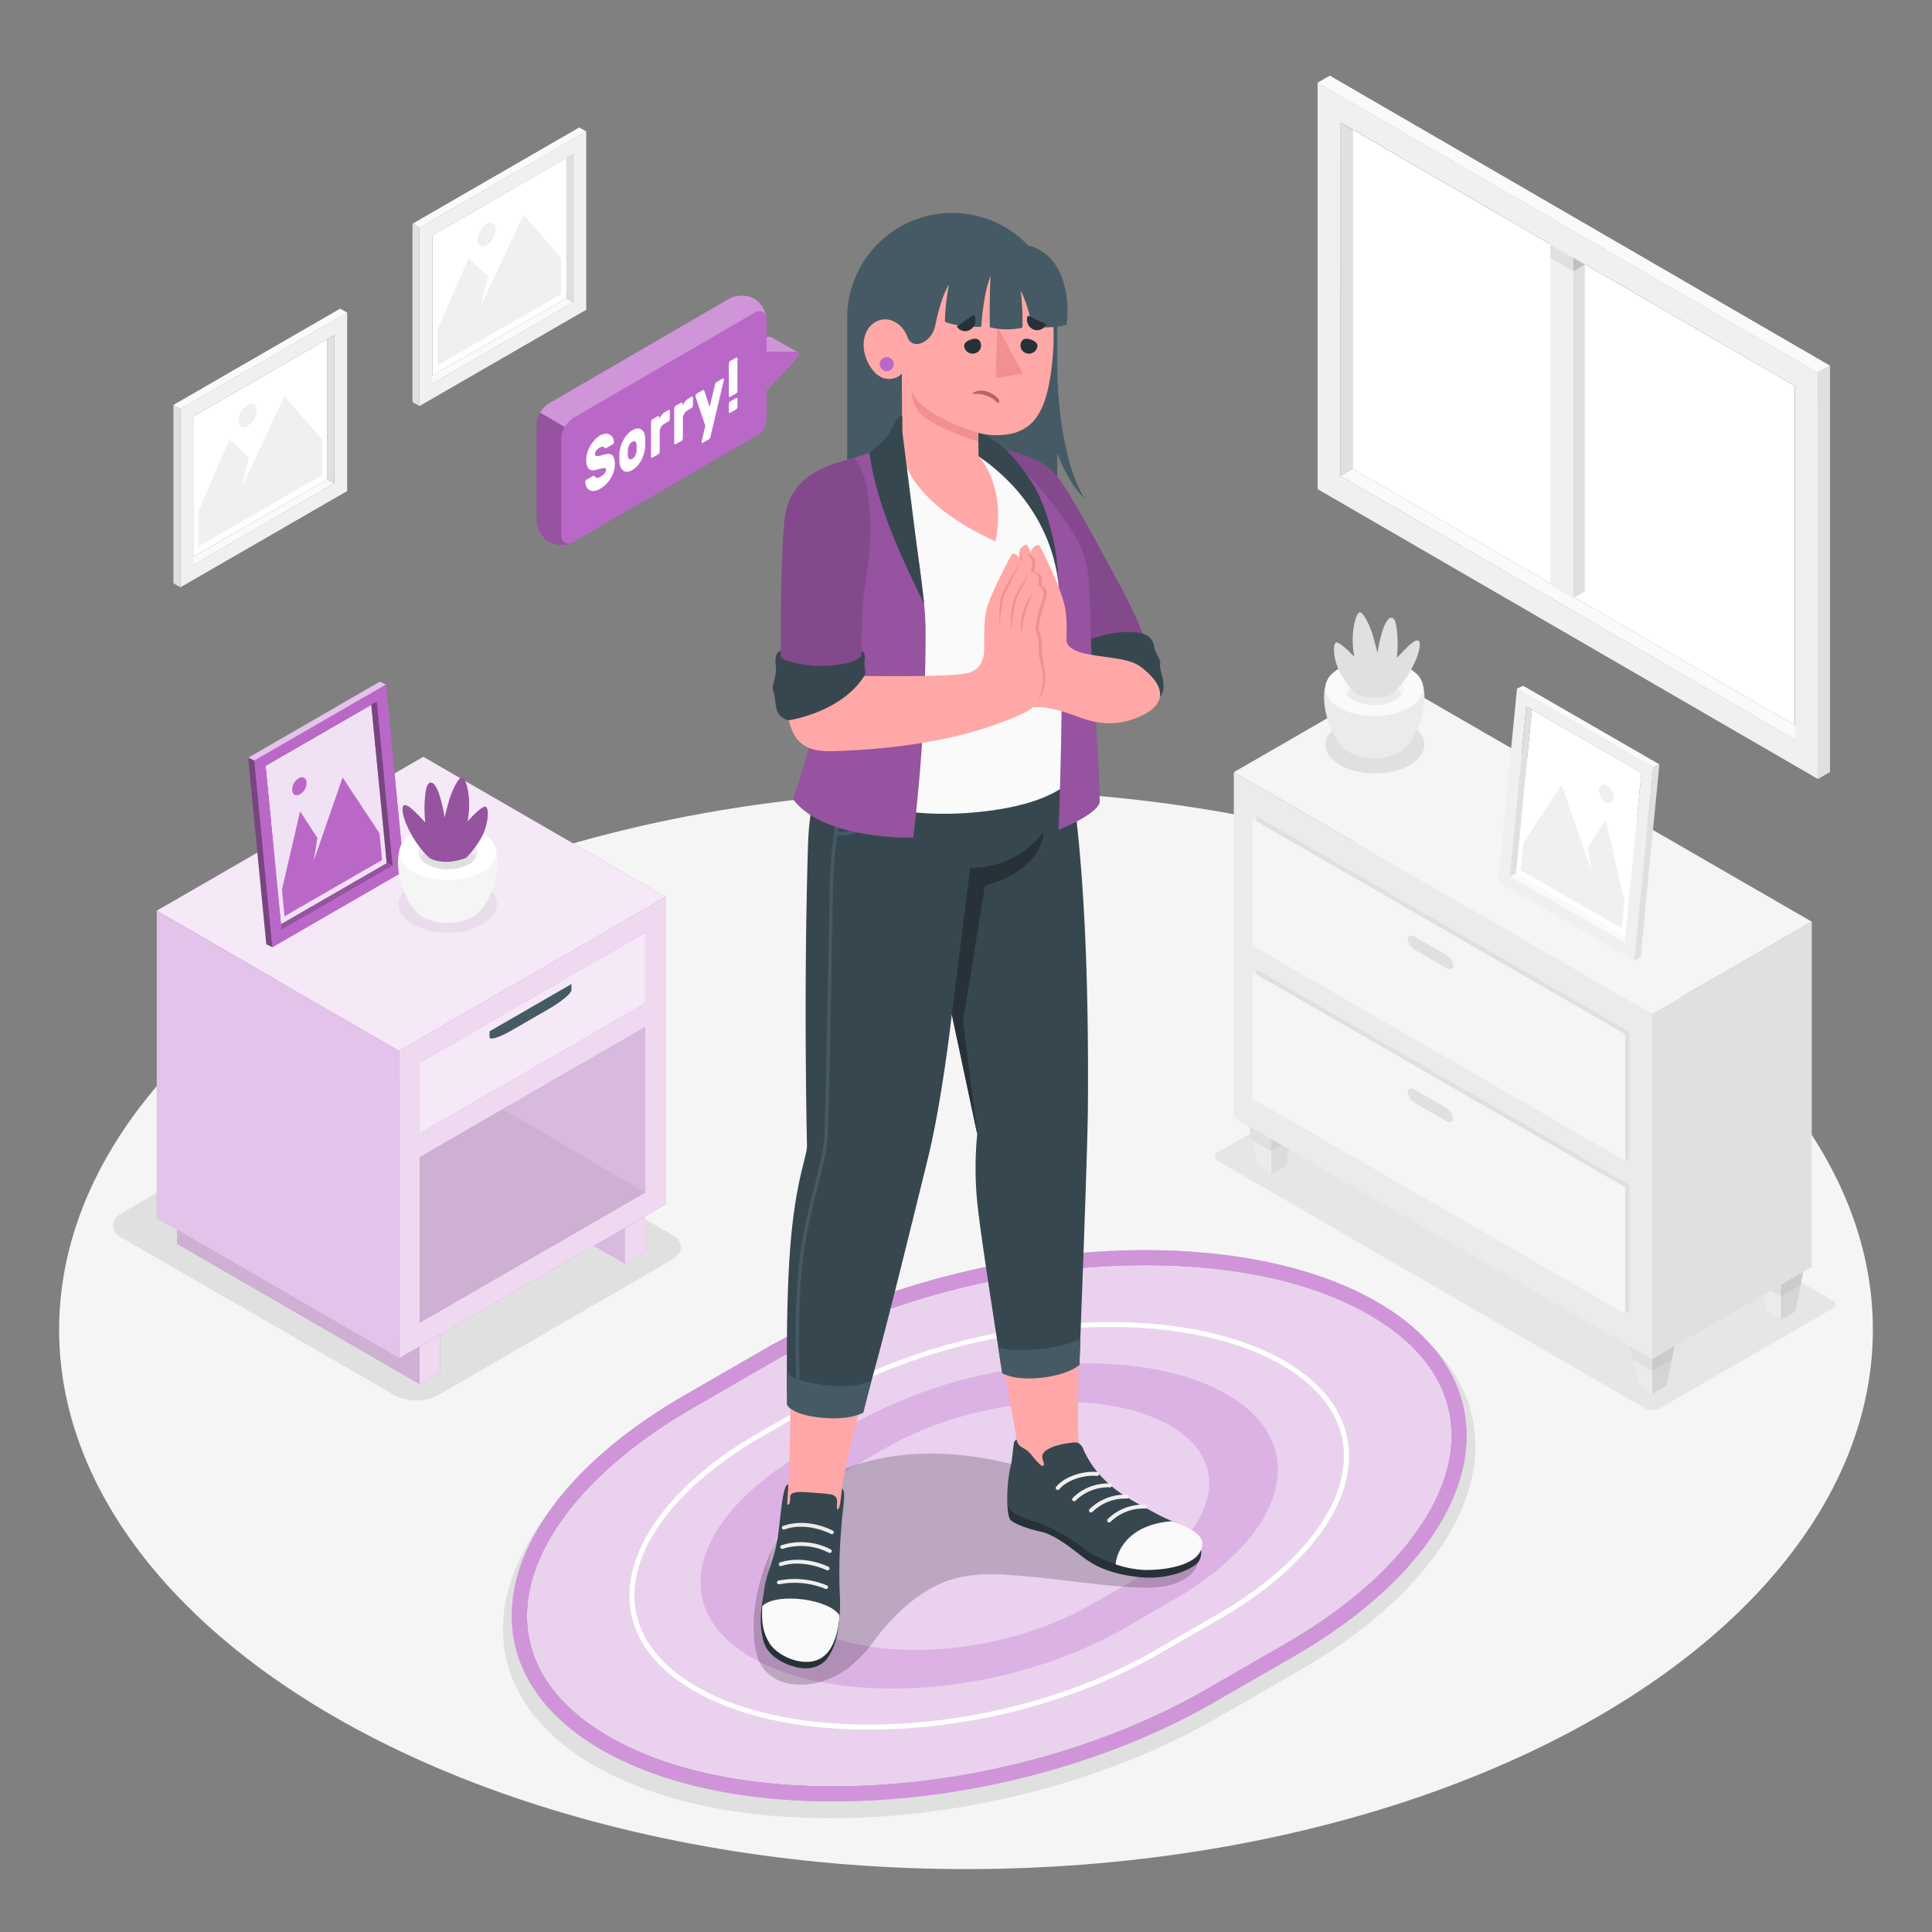 <svg xmlns="http://www.w3.org/2000/svg" viewBox="0 0 500 500"><rect x="0" y="0" width="500" height="500" fill="#808080" stroke="none"/><g id="freepik--Floor--inject-259"><ellipse id="freepik--floor--inject-259" cx="250" cy="344.11" rx="234.7" ry="139.61" style="fill:#f5f5f5"></ellipse></g><g id="freepik--Shadows--inject-259"><path id="freepik--Shadow--inject-259" d="M429.48,364.49l44.73-25.78a1.15,1.15,0,0,0,0-2.18L363.65,272.46a4.15,4.15,0,0,0-3.76,0l-44.74,25.78a1.15,1.15,0,0,0,0,2.18l110.56,64.07A4.17,4.17,0,0,0,429.48,364.49Z" style="fill:#e6e6e6"></path><path id="freepik--shadow--inject-259" d="M358.21,338.9c-38.62-22.3-111-16.66-161.68,12.6l-20.92,12.08c-50.67,29.25-60.45,71.05-21.82,93.35s111,16.66,161.69-12.6l20.91-12.07C387.06,403,396.84,361.21,358.21,338.9Z" style="fill:#e0e0e0"></path><path id="freepik--shadow--inject-259" d="M173.91,319.53l-70.63-40.74a12.25,12.25,0,0,0-11.12,0L31.57,313.93c-3.07,1.79-3.07,4.67,0,6.44l70.62,40.75a12.25,12.25,0,0,0,11.12,0L173.92,326C177,324.19,177,321.31,173.91,319.53Z" style="fill:#e0e0e0"></path></g><g id="freepik--Furniture--inject-259"><g id="freepik--Drawer--inject-259"><polygon points="420.01 339.55 423.85 358.61 427.59 360.77 431.29 358.63 435.17 339.55 427.59 335.18 420.01 339.55" style="fill:#e0e0e0"></polygon><polygon points="420.01 339.55 423.85 358.61 427.59 360.77 431.29 358.63 435.17 339.55 427.59 335.18 420.01 339.55" style="opacity:0.05"></polygon><polygon points="427.59 360.77 427.59 343.93 420.01 339.55 423.85 358.61 427.59 360.77" style="fill:#ebebeb"></polygon><polygon points="420.01 339.55 422.49 351.86 427.59 354.81 432.66 351.88 435.17 339.55 427.59 335.18 420.01 339.55" style="opacity:0.05"></polygon><polygon points="453.33 320.32 457.17 339.38 460.91 341.54 464.61 339.4 468.48 320.32 460.91 315.94 453.33 320.32" style="fill:#e0e0e0"></polygon><polygon points="453.33 320.32 457.17 339.38 460.91 341.54 464.61 339.4 468.48 320.32 460.91 315.94 453.33 320.32" style="opacity:0.05"></polygon><polygon points="460.91 341.54 460.91 324.69 453.33 320.32 457.17 339.38 460.91 341.54" style="fill:#ebebeb"></polygon><polygon points="453.33 320.32 455.81 332.63 460.91 335.57 465.98 332.64 468.48 320.32 460.91 315.94 453.33 320.32" style="opacity:0.05"></polygon><polygon points="321.46 282.65 325.3 301.71 329.03 303.87 332.74 301.73 336.61 282.65 329.03 278.28 321.46 282.65" style="opacity:0.05"></polygon><polygon points="329.03 303.87 329.03 287.02 321.46 282.65 325.3 301.71 329.03 303.87" style="fill:#ebebeb"></polygon><polygon points="321.46 282.65 323.94 294.96 329.03 297.9 334.11 294.97 336.61 282.65 329.03 278.28 321.46 282.65" style="opacity:0.05"></polygon><g id="freepik--Cabinet--inject-259"><g id="freepik--cabinet--inject-259"><polygon points="427.59 351.73 468.88 327.89 468.88 238.53 427.59 262.36 427.59 351.73" style="fill:#e0e0e0"></polygon><polygon points="427.59 262.36 319.31 199.85 319.31 289.21 427.59 351.73 427.59 262.36" style="fill:#ebebeb"></polygon><polygon points="319.31 199.85 427.59 262.36 468.88 238.53 360.6 176.01 319.31 199.85" style="fill:#f5f5f5"></polygon><polygon points="421.69 306.63 325.21 250.93 325.21 283.73 324.12 284.35 420.61 340.06 421.69 339.43 421.69 306.63" style="fill:#e0e0e0"></polygon><polygon points="420.61 307.26 324.12 251.56 324.12 284.35 420.61 340.06 420.61 307.26" style="fill:#f5f5f5"></polygon><path d="M374.22,286.68l-8-4.64c-1.05-.6-1.89-.32-1.89.62a3.75,3.75,0,0,0,1.89,2.79l8,4.63c1,.6,1.89.33,1.89-.61A3.78,3.78,0,0,0,374.22,286.68Z" style="fill:#e0e0e0"></path><polygon points="421.69 267.03 325.21 211.33 325.21 244.12 324.13 244.75 420.61 300.46 421.69 299.83 421.69 267.03" style="fill:#e0e0e0"></polygon><polygon points="420.61 267.66 324.12 211.95 324.13 244.75 420.61 300.46 420.61 267.66" style="fill:#f5f5f5"></polygon><path d="M374.22,247.08l-8-4.64c-1-.6-1.89-.32-1.89.62a3.78,3.78,0,0,0,1.89,2.79l8,4.63c1,.6,1.89.33,1.89-.61A3.78,3.78,0,0,0,374.22,247.08Z" style="fill:#e0e0e0"></path></g></g><g id="freepik--Pot--inject-259"><path d="M346.77,187.52c-5,2.89-5,7.57,0,10.46s13.12,2.89,18.13,0,5-7.57,0-10.46S351.78,184.63,346.77,187.52Z" style="fill:#e0e0e0"></path><path d="M363.81,193.4c4.36-4.45,6.92-15.56,2.66-19.08H344.84c-4.25,3.52-1.69,14.62,2.67,19.07l.11.13.15.14c.13.12.26.24.4.35l.1.08.33.25a4.48,4.48,0,0,0,.57.36,14.34,14.34,0,0,0,13,0h0a6,6,0,0,0,.57-.36,3.4,3.4,0,0,0,.3-.23l.13-.1c.14-.11.26-.23.38-.34l.18-.17Z" style="fill:#ebebeb"></path><path d="M346.72,172.9c-4.94,2.84-4.94,7.47,0,10.32s12.94,2.85,17.87,0,4.94-7.48,0-10.32S351.66,170.05,346.72,172.9Z" style="fill:#fafafa"></path><path d="M350.22,174.92c-3,1.73-3,4.54,0,6.27a12,12,0,0,0,10.88,0c3-1.73,3-4.54,0-6.27A12,12,0,0,0,350.22,174.92Z" style="fill:#f5f5f5"></path><path d="M361.09,177.9a12,12,0,0,0-10.87,0,4.94,4.94,0,0,0-1.8,1.65,5,5,0,0,0,1.8,1.64,12,12,0,0,0,10.87,0,4.92,4.92,0,0,0,1.8-1.64A4.86,4.86,0,0,0,361.09,177.9Z" style="fill:#ebebeb"></path><path d="M350.88,179.55a25,25,0,0,1-3.93-5.23c-1.82-3.22-2.15-7.52-1.21-8S350.5,170,350.5,170a23.34,23.34,0,0,1-.4-5.48c.16-2.86.85-5.46,1.67-6s2.65,3.09,3.44,5.7,1.26,4.77,1.26,4.77a39.42,39.42,0,0,1,1.41-6c.95-2.71,1.81-3.33,2.48-3.06s1.12,1.53,1.31,5.15a35.63,35.63,0,0,1-.16,5.18s1.35-1.48,2.85-2.92,2.34-1.8,2.81-1.5.6,2.76-1.94,7.36a25.92,25.92,0,0,1-4.81,6.33S356.9,181.82,350.88,179.55Z" style="fill:#e0e0e0"></path></g><g id="freepik--Picture--inject-259"><g id="freepik--Frame--inject-259"><polygon points="422.12 243.2 420.51 243.98 390.73 226.79 392.34 226.01 422.12 243.2" style="fill:#fafafa"></polygon><polygon points="392.34 226.01 420.67 242.36 424.79 199.99 396.46 183.65 392.34 226.01" style="fill:#fff"></polygon><path d="M387.7,228.2,423,248.55l4.86-50-35.26-20.36ZM395,182.8,424.79,200l-4.28,44-29.78-17.19Z" style="fill:#f0f0f0"></path><polygon points="390.73 226.79 392.34 226.01 396.46 183.65 395.01 182.8 390.73 226.79" style="fill:#e0e0e0"></polygon><polygon points="392.56 178.22 394.19 177.47 429.45 197.82 427.82 198.58 392.56 178.22" style="fill:#fafafa"></polygon><polygon points="429.45 197.82 427.82 198.58 422.96 248.55 424.59 247.8 429.45 197.82" style="fill:#e0e0e0"></polygon></g><g id="freepik--Land--inject-259"><polygon points="393.59 225.21 419.7 240.28 420.4 233.15 415.54 212.18 410.91 219.33 411.87 225.36 404.15 203.11 394.28 218.07 393.59 225.21" style="fill:#f0f0f0"></polygon><path d="M415.94,203.35a3.67,3.67,0,0,1,1.73,3.22c-.12,1.17-1.07,1.62-2.14,1a3.69,3.69,0,0,1-1.73-3.23C413.92,203.18,414.87,202.73,415.94,203.35Z" style="fill:#f0f0f0"></path></g></g></g></g><g id="freepik--Carpet--inject-259"><g id="freepik--carpet--inject-259"><path d="M375.67,371.55c0,18.18-16,38.23-42.67,53.66l-20.54,11.86c-27.79,16-63.07,25.24-96.83,25.24-23.4,0-43.47-4.46-58-12.87-13.9-8-21.25-18.84-21.25-31.26,0-18.18,16-38.23,42.67-53.65l20.55-11.87c27.78-16,63.08-25.24,96.84-25.24,23.38,0,43.45,4.46,58,12.88C368.32,348.32,375.67,359.13,375.67,371.55Z" style="fill:#BA68C8"></path><path d="M215.62,462.31c-23.39,0-43.46-4.46-58-12.87-13.9-8-21.24-18.84-21.24-31.26,0-18.17,15.95-38.23,42.67-53.66l20.54-11.85c27.78-16,63.07-25.24,96.83-25.24,23.39,0,43.46,4.45,58,12.86,13.9,8,21.25,18.84,21.25,31.26,0,18.17-16,38.23-42.67,53.66l-20.54,11.86c-27.78,16-63.08,25.24-96.83,25.24Z" style="fill:#BA68C8"></path><path d="M375.67,371.55c0,18.18-16,38.23-42.67,53.66l-20.54,11.86c-27.79,16-63.07,25.24-96.83,25.24-23.4,0-43.47-4.46-58-12.87-13.9-8-21.25-18.84-21.25-31.26,0-18.18,16-38.23,42.67-53.65l20.55-11.87c27.78-16,63.08-25.24,96.84-25.24,23.38,0,43.45,4.46,58,12.88C368.32,348.32,375.67,359.13,375.67,371.55Z" style="fill:#fff;opacity:0.7"></path><path d="M224.81,447.62h0c-18.19,0-33.81-3.47-45.17-10-10.95-6.32-16.74-14.87-16.74-24.71,0-14.28,12.45-30,33.3-42l15.87-9.16c21.56-12.45,48.95-19.59,75.14-19.59,18.19,0,33.81,3.47,45.17,10,10.95,6.32,16.74,14.87,16.74,24.71,0,14.28-12.44,30-33.29,42L300,428C278.39,440.48,251,447.62,224.81,447.62Zm0-1.3h0c26,0,53.12-7.07,74.49-19.41l15.87-9.16c20.44-11.8,32.64-27.09,32.64-40.9,0-9.35-5.56-17.51-16.09-23.59-11.17-6.44-26.56-9.85-44.52-9.85-26,0-53.12,7.08-74.49,19.41L196.84,372c-20.45,11.81-32.65,27.09-32.65,40.9,0,9.35,5.56,17.51,16.09,23.59C191.45,442.91,206.84,446.32,224.8,446.32Z" style="fill:#fff"></path><path d="M230.79,437c-14.6,0-27.14-2.78-36.24-8-8.68-5-13.26-11.76-13.26-19.52,0-11.34,10-23.87,26.64-33.5l12.82-7.4c17.35-10,39.39-15.76,60.46-15.76,14.61,0,27.14,2.78,36.24,8,8.68,5,13.27,11.76,13.27,19.52,0,11.35-10,23.87-26.65,33.5l-12.82,7.4c-17.35,10-39.38,15.76-60.46,15.76Z" style="fill:#BA68C8;opacity:0.3"></path><path d="M236.78,427c-11.14,0-20.69-2.12-27.63-6.12C202.53,417,199,411.88,199,406c0-8.65,7.6-18.19,20.32-25.54l9.77-5.64c13.23-7.64,30-12,46.11-12,11.13,0,20.68,2.12,27.63,6.13,6.61,3.82,10.11,9,10.11,14.88,0,8.65-7.59,18.2-20.31,25.54L282.88,415c-13.23,7.63-30,12-46.1,12Z" style="fill:#fff;opacity:0.4"></path><path d="M356.37,336.92c-37.93-21.9-109-16.36-158.77,12.36l-20.55,11.86c-49.75,28.73-59.35,69.78-21.42,91.68s109,16.36,158.78-12.37L335,428.59C384.7,399.86,394.3,358.82,356.37,336.92ZM333,425.21l-20.54,11.86c-27.79,16-63.07,25.24-96.83,25.24-23.4,0-43.47-4.46-58-12.87-13.9-8-21.25-18.84-21.25-31.26,0-18.18,16-38.23,42.67-53.65l20.55-11.87c27.78-16,63.08-25.24,96.84-25.24,23.38,0,43.45,4.46,58,12.88,13.9,8,21.25,18.83,21.25,31.25C375.67,389.73,359.71,409.78,333,425.21Z" style="fill:#BA68C8"></path><path d="M356.37,336.92c-37.93-21.9-109-16.36-158.77,12.36l-20.55,11.86c-49.75,28.73-59.35,69.78-21.42,91.68s109,16.36,158.78-12.37L335,428.59C384.7,399.86,394.3,358.82,356.37,336.92ZM333,425.21l-20.54,11.86c-27.79,16-63.07,25.24-96.83,25.24-23.4,0-43.47-4.46-58-12.87-13.9-8-21.25-18.84-21.25-31.26,0-18.18,16-38.23,42.67-53.65l20.55-11.87c27.78-16,63.08-25.24,96.84-25.24,23.38,0,43.45,4.46,58,12.88,13.9,8,21.25,18.83,21.25,31.25C375.67,389.73,359.71,409.78,333,425.21Z" style="fill:#fff;opacity:0.3"></path></g></g><g id="freepik--side-table--inject-259"><g id="freepik--side-table--inject-259"><g id="freepik--side-table--inject-259"><polygon points="161.68 326.97 151.09 320.85 161.68 317.79 161.68 326.97" style="fill:#BA68C8"></polygon><polygon points="161.68 326.97 151.09 320.85 161.68 317.79 161.68 326.97" style="fill:#fff;opacity:0.6"></polygon><polygon points="161.68 326.97 151.09 320.85 161.68 317.79 161.68 326.97" style="opacity:0.05"></polygon><polygon points="161.68 326.97 166.98 323.91 166.98 314.73 161.68 317.79 161.68 326.97" style="fill:#BA68C8"></polygon><polygon points="161.68 326.97 166.98 323.91 166.98 314.73 161.68 317.79 161.68 326.97" style="fill:#fff;opacity:0.75"></polygon><polygon points="108.6 348.44 108.6 358.2 45.87 321.92 45.87 312.17 108.6 348.44" style="fill:#BA68C8"></polygon><polygon points="108.6 348.44 108.6 358.2 45.87 321.92 45.87 312.17 108.6 348.44" style="fill:#fff;opacity:0.6"></polygon><polygon points="108.6 348.44 108.6 358.2 45.87 321.92 45.87 312.17 108.6 348.44" style="opacity:0.1"></polygon><polygon points="108.6 358.2 113.9 355.14 113.9 345.38 108.6 348.44 108.6 358.2" style="fill:#BA68C8"></polygon><polygon points="108.6 358.2 113.9 355.14 113.9 345.38 108.6 348.44 108.6 358.2" style="fill:#fff;opacity:0.75"></polygon><polygon points="40.57 235.69 103.3 271.96 103.3 351.5 40.57 315.23 40.57 235.69" style="fill:#BA68C8"></polygon><polygon points="40.57 235.69 103.3 271.96 103.3 351.5 40.57 315.23 40.57 235.69" style="fill:#fff;opacity:0.6"></polygon><polygon points="103.3 271.96 172.28 232.13 172.28 311.68 103.3 351.5 103.3 271.96" style="fill:#BA68C8"></polygon><polygon points="103.3 271.96 172.28 232.13 172.28 311.68 103.3 351.5 103.3 271.96" style="fill:#fff;opacity:0.75"></polygon><polygon points="172.28 232.13 109.55 195.86 40.57 235.69 103.3 271.96 172.28 232.13" style="fill:#BA68C8"></polygon><polygon points="172.28 232.13 109.55 195.86 40.57 235.69 103.3 271.96 172.28 232.13" style="fill:#fff;opacity:0.85"></polygon><polygon points="108.6 299.49 166.98 265.79 166.98 308.62 108.6 342.32 108.6 299.49" style="fill:#BA68C8"></polygon><polygon points="108.6 299.49 166.98 265.79 166.98 308.62 108.6 342.32 108.6 299.49" style="fill:#fff;opacity:0.6"></polygon><polygon points="166.98 308.62 130.14 287.06 108.6 299.49 108.6 342.32 166.98 308.62" style="opacity:0.1"></polygon><polygon points="166.98 308.62 130.14 287.06 166.98 265.79 166.98 308.62" style="opacity:0.05"></polygon><polygon points="108.6 275.02 166.98 241.31 166.98 259.67 108.6 293.38 108.6 275.02" style="fill:#BA68C8"></polygon><polygon points="108.6 275.02 166.98 241.31 166.98 259.67 108.6 293.38 108.6 275.02" style="fill:#fff;opacity:0.85"></polygon><path d="M126.69,268.44c0,.84,2.53.07,5.65-1.73l9.9-5.72c3.12-1.8,5.65-3.94,5.65-4.79v-1.53l-21.2,12.24Z" style="fill:#455a64"></path></g><g id="freepik--picture--inject-259"><g id="freepik--frame--inject-259"><polygon points="71.31 239.95 72.86 240.7 101.64 224.08 100.08 223.34 71.31 239.95" style="fill:#BA68C8"></polygon><polygon points="71.31 239.95 72.86 240.7 101.64 224.08 100.08 223.34 71.31 239.95" style="opacity:0.2"></polygon><polygon points="100.08 223.34 72.71 239.14 68.73 198.19 96.1 182.4 100.08 223.34" style="fill:#BA68C8"></polygon><g style="opacity:0.8"><polygon points="100.08 223.34 72.71 239.14 68.73 198.19 96.1 182.4 100.08 223.34" style="fill:#fff"></polygon></g><path d="M99.87,177.16,65.8,196.83l4.7,48.29,34.06-19.67Zm1.77,46.92L72.86,240.7l-4.13-42.51L97.5,181.58Z" style="fill:#BA68C8"></path><path d="M99.87,177.16,65.8,196.83l4.7,48.29,34.06-19.67Zm1.77,46.92L72.86,240.7l-4.13-42.51L97.5,181.58Z" style="fill:#BA68C8"></path><polygon points="101.64 224.08 100.08 223.34 96.1 182.4 97.5 181.58 101.64 224.08" style="fill:#BA68C8"></polygon><polygon points="101.64 224.08 100.08 223.34 96.1 182.4 97.5 181.58 101.64 224.08" style="opacity:0.35"></polygon><polygon points="99.87 177.16 98.29 176.43 64.22 196.1 65.8 196.83 99.87 177.16" style="fill:#BA68C8"></polygon><polygon points="99.87 177.16 98.29 176.43 64.22 196.1 65.8 196.83 99.87 177.16" style="fill:#fff;opacity:0.6"></polygon><polygon points="64.22 196.1 65.8 196.83 70.5 245.12 68.92 244.39 64.22 196.1" style="fill:#BA68C8"></polygon><polygon points="64.22 196.1 65.8 196.83 70.5 245.12 68.92 244.39 64.22 196.1" style="opacity:0.35"></polygon></g><g id="freepik--land--inject-259"><polygon points="98.88 222.56 73.64 237.13 72.97 230.23 77.67 209.97 82.14 216.88 81.21 222.71 88.67 201.21 98.21 215.66 98.88 222.56" style="fill:#BA68C8"></polygon><path d="M77.28,201.43a3.56,3.56,0,0,0-1.67,3.12c.11,1.13,1,1.56,2.06,1a3.52,3.52,0,0,0,1.67-3.11C79.23,201.27,78.31,200.84,77.28,201.43Z" style="fill:#BA68C8"></path></g></g><g id="freepik--pot--inject-259"><path id="freepik--shadow--inject-259" d="M124.89,228.82c5,2.87,5,7.52,0,10.39s-13,2.87-18,0-5-7.52,0-10.39S119.92,226,124.89,228.82Z" style="opacity:0.05"></path><path d="M107.81,236.06c-4.33-4.42-6.87-15.44-2.65-18.94h21.47c4.22,3.5,1.68,14.52-2.64,18.93l-.12.13-.15.14a4.4,4.4,0,0,1-.39.35l-.11.08-.32.25a5.72,5.72,0,0,1-.56.35,14.22,14.22,0,0,1-12.89,0h0a3.79,3.79,0,0,1-.56-.36l-.31-.22-.12-.11c-.14-.11-.26-.22-.38-.33l-.17-.17Z" style="fill:#f5f5f5"></path><path d="M124.76,215.44c4.9,2.83,4.9,7.42,0,10.24s-12.84,2.83-17.74,0-4.89-7.41,0-10.24S119.87,212.61,124.76,215.44Z" style="fill:#fff"></path><path d="M121.29,217.45c3,1.72,3,4.51,0,6.23a11.93,11.93,0,0,1-10.79,0c-3-1.72-3-4.51,0-6.23A11.93,11.93,0,0,1,121.29,217.45Z" style="fill:#ebebeb"></path><path d="M110.5,220.4a11.93,11.93,0,0,1,10.79,0,5,5,0,0,1,1.79,1.64,5,5,0,0,1-1.79,1.64,11.93,11.93,0,0,1-10.79,0,5,5,0,0,1-1.79-1.64A5,5,0,0,1,110.5,220.4Z" style="fill:#e0e0e0"></path><path d="M120.63,222a24.6,24.6,0,0,0,3.91-5.19c1.8-3.19,2.13-7.46,1.2-8S121,212.6,121,212.6a23.32,23.32,0,0,0,.39-5.44c-.15-2.84-.85-5.42-1.66-5.94s-2.63,3.06-3.41,5.65-1.25,4.73-1.25,4.73a39.85,39.85,0,0,0-1.4-6c-.94-2.69-1.8-3.3-2.47-3s-1.1,1.53-1.3,5.12a36.58,36.58,0,0,0,.16,5.13s-1.33-1.47-2.82-2.9-2.33-1.78-2.79-1.48-.6,2.74,1.93,7.31a25.55,25.55,0,0,0,4.76,6.27S114.66,224.3,120.63,222Z" style="fill:#BA68C8"></path><path d="M120.63,222a24.6,24.6,0,0,0,3.91-5.19c1.8-3.19,2.13-7.46,1.2-8S121,212.6,121,212.6a23.32,23.32,0,0,0,.39-5.44c-.15-2.84-.85-5.42-1.66-5.94s-2.63,3.06-3.41,5.65-1.25,4.73-1.25,4.73a39.85,39.85,0,0,0-1.4-6c-.94-2.69-1.8-3.3-2.47-3s-1.1,1.53-1.3,5.12a36.58,36.58,0,0,0,.16,5.13s-1.33-1.47-2.82-2.9-2.33-1.78-2.79-1.48-.6,2.74,1.93,7.31a25.55,25.55,0,0,0,4.76,6.27S114.66,224.3,120.63,222Z" style="opacity:0.2"></path></g></g></g><g id="freepik--Window--inject-259"><g id="freepik--window--inject-259"><polygon points="467.62 189.49 464.47 191.36 346.9 123.16 350.04 121.29 467.62 189.49" style="fill:#fafafa"></polygon><polygon points="350.04 121.29 464.47 187.66 464.47 99.88 350.04 33.53 350.04 121.29" style="fill:#fff"></polygon><polygon points="407.17 63.34 407.17 154.81 401.24 151.38 401.24 59.91 407.17 63.34" style="fill:#f0f0f0"></polygon><polygon points="410.14 61.61 407.17 63.34 407.17 154.81 410.14 153.09 410.14 61.61" style="fill:#e0e0e0"></polygon><path d="M341,126.59l129.45,75V96.46L341,21.41Zm5.94-94.91,117.57,68.2v91.48L346.9,123.16Z" style="fill:#f0f0f0"></path><polygon points="346.9 123.16 350.04 121.29 350.04 33.53 346.9 31.68 346.9 123.16" style="fill:#e0e0e0"></polygon><polygon points="340.96 21.41 344.16 19.58 473.6 94.63 470.41 96.46 340.96 21.41" style="fill:#fafafa"></polygon><polygon points="473.6 94.63 470.41 96.46 470.4 201.63 473.6 199.81 473.6 94.63" style="fill:#e0e0e0"></polygon><polygon points="407.17 66.75 401.25 63.34 401.25 66.76 407.17 70.18 407.17 66.75" style="fill:#e0e0e0"></polygon><polygon points="407.17 70.18 410.13 68.46 407.17 66.75 407.17 70.18" style="opacity:0.15"></polygon></g></g><g id="freepik--Pictures--inject-259"><g id="freepik--pictures--inject-259"><g id="freepik--picture--inject-259"><g id="freepik--frame--inject-259"><polygon points="48.26 145.12 50.03 146.18 86.49 125.12 84.72 124.06 48.26 145.12" style="fill:#fafafa"></polygon><polygon points="84.72 124.06 50.03 144.08 50.03 107.76 84.72 87.75 84.72 124.06" style="fill:#fff"></polygon><path d="M89.85,80.9,46.68,105.83V152l43.17-24.92Zm-3.36,44.22L50,146.17V107.76L86.49,86.71Z" style="fill:#f0f0f0"></path><polygon points="86.49 125.12 84.72 124.06 84.72 87.75 86.49 86.71 86.49 125.12" style="fill:#e0e0e0"></polygon><polygon points="89.85 80.91 88.04 79.87 44.88 104.8 46.68 105.83 89.85 80.91" style="fill:#fafafa"></polygon><polygon points="44.88 104.8 46.68 105.83 46.68 151.98 44.88 150.95 44.88 104.8" style="fill:#e0e0e0"></polygon></g><g id="freepik--land--inject-259"><polygon points="83.36 122.98 51.39 141.44 51.39 132.21 59.38 113.75 64.36 118.36 62.57 126.1 73.61 102.49 83.36 113.75 83.36 122.98" style="fill:#f0f0f0"></polygon><path d="M64.06,104.83a5.22,5.22,0,0,0-2.36,4.1c0,1.51,1,2.12,2.36,1.36a5.2,5.2,0,0,0,2.37-4.09C66.43,104.69,65.37,104.08,64.06,104.83Z" style="fill:#f0f0f0"></path></g></g><g id="freepik--picture--inject-259"><g id="freepik--frame--inject-259"><polygon points="110.13 98.23 111.91 99.29 148.37 78.23 146.59 77.17 110.13 98.23" style="fill:#fafafa"></polygon><polygon points="146.59 77.17 111.91 97.2 111.91 60.87 146.59 40.87 146.59 77.17" style="fill:#fff"></polygon><path d="M151.72,34,108.55,58.94v46.15l43.17-24.92Zm-3.35,44.21L111.9,99.29V60.87l36.46-21Z" style="fill:#f0f0f0"></path><polygon points="148.37 78.23 146.59 77.17 146.59 40.87 148.37 39.82 148.37 78.23" style="fill:#e0e0e0"></polygon><polygon points="151.72 34.02 149.91 32.98 106.75 57.91 108.55 58.94 151.72 34.02" style="fill:#fafafa"></polygon><polygon points="106.75 57.91 108.55 58.94 108.55 105.09 106.75 104.06 106.75 57.91" style="fill:#e0e0e0"></polygon></g><g id="freepik--land--inject-259"><polygon points="145.24 76.09 113.26 94.55 113.26 85.32 121.25 66.86 126.23 71.47 124.44 79.21 135.48 55.6 145.24 66.86 145.24 76.09" style="fill:#f0f0f0"></polygon><path d="M125.93,57.94a5.25,5.25,0,0,0-2.36,4.1c0,1.51,1.06,2.12,2.36,1.37a5.24,5.24,0,0,0,2.37-4.1C128.3,57.8,127.24,57.19,125.93,57.94Z" style="fill:#f0f0f0"></path></g></g></g></g><g id="freepik--speech-bubble--inject-259"><g id="freepik--speech-bubble--inject-259"><g id="freepik--speech-bubble--inject-259"><path d="M199.6,87.25a.75.75,0,0,0-.37-.09h-.83V101l8.16-8.76a.73.73,0,0,0-.18-1.12Z" style="fill:#BA68C8"></path><path d="M199.6,87.25a.75.75,0,0,0-.37-.09h-.83V101l8.16-8.76a.73.73,0,0,0-.18-1.12Z" style="fill:#fff;opacity:0.3"></path><path d="M198.4,101l8.16-8.76A.73.73,0,0,0,206,91H198.4l-1.9,1.6Z" style="fill:#BA68C8"></path><path d="M198.4,82.82a7.08,7.08,0,0,0-3.2-5.55h0a7.1,7.1,0,0,0-6.41,0L142.05,104.4a7.09,7.09,0,0,0-3.21,5.55v24.74a7.11,7.11,0,0,0,3.21,5.56h0a7.1,7.1,0,0,0,6.41,0l47-27.35c2.88-1.64,2.9-3.29,2.9-5.33Z" style="fill:#BA68C8"></path><path d="M138.84,134.69a7.11,7.11,0,0,0,3.21,5.56h0a7.12,7.12,0,0,0,5.86.27c-1.51.57-2.65-.29-2.65-2.12V113.65a6.56,6.56,0,0,1,.93-3.16l-6.41-3.7a6.58,6.58,0,0,0-.94,3.16Z" style="opacity:0.2"></path><path d="M198.3,81.91c-.38-1.36-1.62-1.8-3.1-.94L148.46,108.1a6.4,6.4,0,0,0-2.26,2.4l-6.41-3.7a6.52,6.52,0,0,1,2.26-2.39l46.73-27.14a7.18,7.18,0,0,1,6.42,0h0A7.1,7.1,0,0,1,198.3,81.91Z" style="fill:#fff;opacity:0.3"></path></g><path d="M155.22,112.74a3.36,3.36,0,0,1,1.46-.49,2,2,0,0,1,1.15.25,2,2,0,0,1,.76.78,2.51,2.51,0,0,1,.28,1.12.71.71,0,0,1-.08.34.44.44,0,0,1-.18.23l-1.63.94a.36.36,0,0,1-.27.08.43.43,0,0,1-.22-.1.66.66,0,0,1-.12-.12.57.57,0,0,0-.23-.15.86.86,0,0,0-.37,0,1.67,1.67,0,0,0-.55.21,3.48,3.48,0,0,0-.84.68,1.92,1.92,0,0,0-.27.46,1.41,1.41,0,0,0-.11.54.57.57,0,0,0,.12.41.55.55,0,0,0,.4.12,3,3,0,0,0,.74-.11l1.14-.3a3.87,3.87,0,0,1,1.19-.15,1.4,1.4,0,0,1,.85.32,1.74,1.74,0,0,1,.51.86,4.91,4.91,0,0,1,.17,1.46,6.43,6.43,0,0,1-.28,1.9,8.27,8.27,0,0,1-2,3.31,7.55,7.55,0,0,1-1.54,1.17,3.69,3.69,0,0,1-1.54.55,2.21,2.21,0,0,1-1.2-.22,1.88,1.88,0,0,1-.78-.82,2.79,2.79,0,0,1-.3-1.26.84.84,0,0,1,.08-.34.49.49,0,0,1,.18-.23l1.63-.94a.43.43,0,0,1,.27-.09.45.45,0,0,1,.2.09l.15.16a.78.78,0,0,0,.26.2.83.83,0,0,0,.43.07,1.36,1.36,0,0,0,.62-.23,4.64,4.64,0,0,0,1.1-.85,1.49,1.49,0,0,0,.44-1,.42.42,0,0,0-.16-.39.94.94,0,0,0-.48-.07,5.11,5.11,0,0,0-.83.16l-1.18.3a1.77,1.77,0,0,1-1.87-.32,3.37,3.37,0,0,1-.59-2.29,6.52,6.52,0,0,1,.24-1.71,7.68,7.68,0,0,1,.7-1.72,8.11,8.11,0,0,1,1.11-1.55A6.06,6.06,0,0,1,155.22,112.74Z" style="fill:#fff"></path><path d="M167,113.81c0,.19,0,.43,0,.73s0,.55,0,.75a8.14,8.14,0,0,1-.28,1.87,8.26,8.26,0,0,1-.68,1.8,7.61,7.61,0,0,1-1.05,1.56,5.61,5.61,0,0,1-1.37,1.13,3,3,0,0,1-1.37.45,1.53,1.53,0,0,1-1-.34,2.32,2.32,0,0,1-.69-1,5.07,5.07,0,0,1-.27-1.56c0-.19,0-.43,0-.73s0-.55,0-.75a8.17,8.17,0,0,1,.26-1.87,9.3,9.3,0,0,1,.69-1.8,8.48,8.48,0,0,1,1.06-1.57,5.27,5.27,0,0,1,1.37-1.14,2.8,2.8,0,0,1,1.37-.44,1.69,1.69,0,0,1,1.06.35,2.18,2.18,0,0,1,.68,1A5.07,5.07,0,0,1,167,113.81Zm-4.52,4a1.23,1.23,0,0,0,.34.94c.2.16.47.14.8,0a2.06,2.06,0,0,0,.8-.87,3.2,3.2,0,0,0,.34-1.34q0-.3,0-.66a6,6,0,0,0,0-.64,1.23,1.23,0,0,0-.34-.94c-.2-.16-.47-.14-.8.05a2,2,0,0,0-.8.88,3.15,3.15,0,0,0-.34,1.33q0,.3,0,.66A5.85,5.85,0,0,0,162.49,117.8Z" style="fill:#fff"></path><path d="M173,106.11a.19.19,0,0,1,.24,0,.44.44,0,0,1,.1.31v1.93a1.07,1.07,0,0,1-.1.42.72.72,0,0,1-.24.29l-1.13.65a2.56,2.56,0,0,0-1.14,2.42v4.7a.92.92,0,0,1-.1.42.6.6,0,0,1-.24.29l-1.56.91a.19.19,0,0,1-.24,0,.46.46,0,0,1-.1-.31v-8.91a1.07,1.07,0,0,1,.1-.42.72.72,0,0,1,.24-.29l1.44-.83a.18.18,0,0,1,.24,0,.41.41,0,0,1,.1.3v.44a6,6,0,0,1,.68-1.08,3.37,3.37,0,0,1,1-.83Z" style="fill:#fff"></path><path d="M179,102.64a.19.19,0,0,1,.24,0,.44.44,0,0,1,.1.31v1.93a1.07,1.07,0,0,1-.1.42.72.72,0,0,1-.24.29l-1.13.65a2.56,2.56,0,0,0-1.14,2.42v4.7a.92.92,0,0,1-.1.42.6.6,0,0,1-.24.29l-1.56.9a.18.18,0,0,1-.24,0,.46.46,0,0,1-.1-.31v-8.91a1.07,1.07,0,0,1,.1-.42.72.72,0,0,1,.24-.29l1.44-.83a.18.18,0,0,1,.24,0,.41.41,0,0,1,.1.3V105a6,6,0,0,1,.68-1.08,3.37,3.37,0,0,1,1-.83Z" style="fill:#fff"></path><path d="M183.87,113a2.34,2.34,0,0,1-.12.38.64.64,0,0,1-.24.29l-1.63.94a.17.17,0,0,1-.21,0,.34.34,0,0,1-.08-.27.61.61,0,0,1,0-.14l.94-4L180,102.64a.41.41,0,0,1,0-.12.85.85,0,0,1,.09-.38.63.63,0,0,1,.21-.26l1.62-.94c.11,0,.18,0,.24,0a.7.7,0,0,1,.13.24l1.37,4.17,1.37-5.76c0-.12.07-.24.12-.38a.64.64,0,0,1,.24-.29l1.64-.94a.15.15,0,0,1,.21,0,.37.37,0,0,1,.09.27c0,.06,0,.1,0,.15Z" style="fill:#fff"></path><path d="M190.86,101.11a.92.92,0,0,1-.1.42.58.58,0,0,1-.23.29l-1.57.9a.17.17,0,0,1-.23,0,.41.41,0,0,1-.1-.31V94.16a.92.92,0,0,1,.1-.42.58.58,0,0,1,.23-.29l1.57-.9a.17.17,0,0,1,.23,0,.38.38,0,0,1,.1.3Zm0,4.11a.92.92,0,0,1-.1.42.58.58,0,0,1-.23.29l-1.57.91a.18.18,0,0,1-.23,0,.4.4,0,0,1-.1-.31v-1.93a.92.92,0,0,1,.1-.42.58.58,0,0,1,.23-.29l1.57-.9a.17.17,0,0,1,.23,0,.38.38,0,0,1,.1.3Z" style="fill:#fff"></path></g></g><g id="freepik--Character--inject-259"><g id="freepik--character--inject-259"><path id="freepik--shadow--inject-259" d="M213.78,434.8a21.75,21.75,0,0,0,5.75-3.14,34.3,34.3,0,0,0,6.51-6.78,60.6,60.6,0,0,1,6.05-7.06c3.89-3.77,8.34-7.1,13.53-8.84,7.14-2.4,14.78-1.49,22.1-.82,8.37.77,16.63,2.11,25,2.6,5.05.29,10.54.33,14.64-2.64,1.51-1.1,2.83-2.79,2.66-4.66s-2-3.75-3.59-5.15c-5.11-4.37-11.62-7.3-17.75-9.93-11-4.72-22.33-9-34.15-11s-24.23-1.66-35.44,2.58c-6.66,2.52-12.78,9.8-16.45,15.75a51.93,51.93,0,0,0-6.77,17.07,43,43,0,0,0-.82,9.26c.09,3.51.62,8,3.27,10.64a11,11,0,0,0,4.71,2.79A17.94,17.94,0,0,0,213.78,434.8Z" style="opacity:0.2"></path><g id="freepik--Bottom--inject-259"><path d="M279,370c-.18-6.07.86-55.36.86-55.36l-23.87,15c3.8,27,6.91,39.78,7.31,44.47h0a6,6,0,0,1,.17,1c.08,5.36,6.46,8.18,11.45,11.7a92.86,92.86,0,0,0,13.49,8.18c3.61,1.69,10.92,1.77,11.8-.44-6.07-4.32-13.1-9-18-14C280,378.06,279.17,375.59,279,370Z" style="fill:#ffa8a7"></path><path d="M310.56,400.08c.31,0,.81,3.23-.85,4.63-1.92,1.61-7.58,4.28-15.1,3.43s-11.62-3-14.65-5.39-7.29-5.7-10.69-6.38c-3.17-.63-6.61-2-7.63-2.87s-.93-5.06-.93-5.06Z" style="fill:#263238"></path><path d="M263.11,372.59s-.53,0-.71.9c-.22,1.15-.43,4.46-.91,6.33-.66,2.61-1.06,7.93-.62,10s5.6,3.54,8.9,4.69a42.61,42.61,0,0,1,10.73,6.3c3.56,2.74,11,5.44,15.92,5.46,7.47,0,12.29-1.95,13.76-4.52,1.81-3.19.34-5-8.29-8.71-1.64-.7-7.38-3.86-9.34-5-5.31-3.1-9.66-7.29-12.14-12.85a3.15,3.15,0,0,0-1.26-1.7,2.86,2.86,0,0,0-1.67-.13,21.75,21.75,0,0,0-5,1.08c-1.14.54-2.77,1.17-2.73,2.57a4.46,4.46,0,0,0,.34,1.43c.1.28.19.66-.07.84s-.58,0-.81-.21a20.76,20.76,0,0,1-2.34-2.62,8.56,8.56,0,0,0-1.38-1.31,14.5,14.5,0,0,1-1.48-.89A2.78,2.78,0,0,1,263.11,372.59Z" style="fill:#37474f"></path><path d="M303.28,393.69c-10.81.82-14.15,7.22-14.57,11.16a26.74,26.74,0,0,0,7.71,1.46c7.47,0,12.6-1.95,14.07-4.52C312.2,398.78,311,396.39,303.28,393.69Z" style="fill:#fafafa"></path><path d="M287.06,394a.53.53,0,0,1-.34-.11.49.49,0,0,1-.08-.71,13,13,0,0,1,9.74-3.77.5.5,0,1,1-.1,1,12.14,12.14,0,0,0-8.82,3.4A.5.5,0,0,1,287.06,394Z" style="fill:#f0f0f0"></path><path d="M282.37,391.42a.53.53,0,0,1-.34-.11.48.48,0,0,1-.08-.7,13,13,0,0,1,9.74-3.78.5.5,0,1,1-.1,1,12.14,12.14,0,0,0-8.82,3.4A.5.5,0,0,1,282.37,391.42Z" style="fill:#f0f0f0"></path><path d="M278,388.51a.5.5,0,0,1-.42-.81,13,13,0,0,1,9.74-3.78.52.52,0,0,1,.48.55.51.51,0,0,1-.58.45,12.1,12.1,0,0,0-8.82,3.41A.52.52,0,0,1,278,388.51Z" style="fill:#f0f0f0"></path><path d="M273.75,385.6a.58.58,0,0,1-.33-.1.49.49,0,0,1-.09-.71c2-2.51,6.71-4.2,10.64-3.83a.51.51,0,0,1,.48.55.53.53,0,0,1-.58.45c-3.54-.33-7.89,1.22-9.71,3.45A.5.5,0,0,1,273.75,385.6Z" style="fill:#f0f0f0"></path><path d="M228.25,343.75l-22.86-2.59c-1.2,14.59-.48,31-1.52,44.67-.2,2.58-2.18,20-1.72,25.35.69,8.1,10.71,8,11.74,3.27s3.52-25.25,3.77-27.35c.84-8.76,5.2-23,9.12-38.52C227,347.81,228.06,344.49,228.25,343.75Z" style="fill:#ffa8a7"></path><path d="M217.27,418.11c-.28,4.69-1.05,7.8-2.8,10.55s-5,3.62-8.38,2.81-7.62-3-8.57-7-.77-6.82,0-11.17Z" style="fill:#263238"></path><path d="M204,384.15c-1.38.11-1.78,6.4-2.58,12.71-.85,6.76-3,9.55-3.73,15.09-.86,6.33-.52,9.16,1.81,13s10.58,7.58,14.64,2.1c3.32-4.47,3.46-9.43,3.15-15.75a134.48,134.48,0,0,1,.45-16c.26-4.74,1.37-9.52.17-10-.09.69-.18,1.58-.28,2.26-.07.52-.21,3.09-1,3.12a9.72,9.72,0,0,1,0-1.79,2,2,0,0,0-.37-1.53,2.69,2.69,0,0,0-1.53-.65c-1.35-.25-4.22-.37-5.6-.49a20.15,20.15,0,0,0-2.06-.08,5.67,5.67,0,0,0-1.74.24,1.18,1.18,0,0,0-.75.64,1.94,1.94,0,0,0-.07.72,5.15,5.15,0,0,1-.17,1.3c-.05.19-.19.42-.38.37s-.23-.22-.23-.38c0-.76.1-1.32.14-2.21,0-.41.08-1,.09-1.38S204,384.56,204,384.15Z" style="fill:#37474f"></path><path d="M197.3,415.62c-.24,3.93,0,6.62,1.82,9.62,2.33,3.83,11.24,7.59,15.31,2.11,2-2.72,2.56-6,2.84-9.24C214.84,413.88,201.14,412,197.3,415.62Z" style="fill:#fafafa"></path><path d="M213.74,411.23a.55.55,0,0,1-.17-.05A21,21,0,0,0,201.71,410a.53.53,0,0,1-.62-.37.49.49,0,0,1,.39-.58A21.83,21.83,0,0,1,214,410.3a.48.48,0,0,1,.24.65A.51.51,0,0,1,213.74,411.23Z" style="fill:#f0f0f0"></path><path d="M202,405.3a.5.5,0,0,1-.43-.33.49.49,0,0,1,.32-.62c6.16-2,12.26,1,12.52,1.13a.47.47,0,0,1,.21.65.53.53,0,0,1-.69.21c-.06,0-6-2.92-11.71-1.06A.57.57,0,0,1,202,405.3Z" style="fill:#f0f0f0"></path><path d="M202.39,400.85a.52.52,0,0,1-.43-.32.49.49,0,0,1,.31-.62A16.5,16.5,0,0,1,215,401a.46.46,0,0,1,.17.66.52.52,0,0,1-.7.17,15.7,15.7,0,0,0-11.89-1A.46.46,0,0,1,202.39,400.85Z" style="fill:#f0f0f0"></path><path d="M202.81,395.85a.5.5,0,0,1-.42-.31.48.48,0,0,1,.29-.63c6.36-2.26,12.6,1.08,12.87,1.23a.47.47,0,0,1,.18.66.51.51,0,0,1-.69.18c-.06,0-6.1-3.26-12-1.16A.45.45,0,0,1,202.81,395.85Z" style="fill:#ebebeb"></path><path d="M222.59,180.93a11.09,11.09,0,0,1-2.2,5.33c-6.06,8.56-10.79,16.78-11.27,32.31-1.21,38.4-.27,78.18-.27,78.18-.26,3.39-3.11,9.39-4.4,26.94-1.14,15.35-.74,36.39-.74,36.39s11.07,5.24,20.58,1.55c3.79-12.48,11.66-44.88,15.79-61.59,3.75-15.17,6.25-37.5,6.25-37.5l6.58,30.94a90.11,90.11,0,0,0,.26,20c1.21,10.28,5.89,39.73,5.89,39.73s12.17,3.61,20.35-2.16c0,0,2-51.32,2.13-63.75.17-23.14,0-70.49-7.05-100a64.75,64.75,0,0,1-.45-6.88C266,187.12,233.34,188.15,222.59,180.93Z" style="fill:#37474f"></path><path d="M235.34,191.81a.45.45,0,0,0-.54.31c-.44,1.79-.78,3.4-1.11,4.95-1.18,5.61-2,9.67-6.25,14a14.66,14.66,0,0,1-10.6,4.24c1.82-11.49,5.67-20.66,11.81-28.23a.42.42,0,0,0-.08-.6.47.47,0,0,0-.63.08c-6.31,7.78-10.24,17.22-12.06,29.06a.17.17,0,0,1,0,.05v0A107.69,107.69,0,0,0,214.72,230c-.4,21.6-1,54.24-1.32,62.81-.17,4.59-1.19,8.57-2.49,13.62-1.11,4.34-2.38,9.27-3.51,16C205,337,206.21,361,206.22,361.24a.44.44,0,0,0,.45.4h0a.44.44,0,0,0,.43-.45c0-.23-1.25-24.12,1.17-38.62,1.12-6.71,2.38-11.62,3.49-15.95,1.31-5.09,2.34-9.11,2.52-13.79.32-8.58.92-41.22,1.31-62.82a108.39,108.39,0,0,1,1.09-13.83h.47a15.34,15.34,0,0,0,10.93-4.52c4.38-4.53,5.26-8.68,6.47-14.43.33-1.55.67-3.15,1.1-4.92A.42.42,0,0,0,235.34,191.81Z" style="fill:#455a64"></path><path d="M203.64,355.35c3.26,3.08,16.9,4.72,21.89,2l-2.09,8.23s-3.24,2-10.49,1.36c-8.41-.76-9.31-3.46-9.31-3.46Z" style="fill:#455a64"></path><path d="M258.36,348.74c4.32,1.44,16.53.55,21.23-2.4l-.2,6.87s-2.64,2.57-9.88,3.35-10.18-1.21-10.18-1.21Z" style="fill:#455a64"></path><path d="M246.33,262.54l4.73-37.92a23.71,23.71,0,0,0,19-9.23s.31,9.48-15.15,13.84l-5.66,35,3.66,29.3Z" style="fill:#263238"></path></g><g id="freepik--Top--inject-259"><path d="M280.82,129.14c-3.89-5.54-7.19-19.22-7.2-35V82.3a27.18,27.18,0,0,0-27.18-27.19h0A27.19,27.19,0,0,0,219.25,82.3v89.13h54.37V117.31C275.2,121.51,277.69,126.25,280.82,129.14Z" style="fill:#455a64"></path><path d="M300.2,180.28c.89-8.91-9.83-27.82-21.25-48.14-4.74-8.44-7.58-12.95-19.27-14.94l-6.11,31.51s28.06,30.85,28.66,30.85S300.2,180.28,300.2,180.28Z" style="fill:#f28f8f"></path><path d="M259.27,116.16c7.4,1.76,10.87,3.2,14.35,7.23s13.45,23.12,16.44,28.49,6.44,13.72,6.44,13.72l-18.61,6.57-13.8-24.49Z" style="fill:#BA68C8"></path><path d="M259.27,116.16c7.4,1.76,10.87,3.2,14.35,7.23s13.45,23.12,16.44,28.49,6.44,13.72,6.44,13.72l-18.61,6.57-13.8-24.49Z" style="opacity:0.3"></path><path d="M275.47,169c2.08-2.33,13.42-6.95,20.38-4.94a3.85,3.85,0,0,1,2.88,3.51c.23,1.43,1.75,3.17,1.52,4.22s.52,2.94.74,4.3.29,3.22-.79,4.21c-2.82-1.72-13.37-4.66-23.29-3.38Z" style="fill:#37474f"></path><path d="M284.58,207.7c-.79-4.82-22.12-9.84-33.53-9.27V141h28Z" style="fill:#BA68C8"></path><path d="M284.58,207.7c-.79-4.82-22.12-9.84-33.53-9.27V141h28Z" style="opacity:0.5"></path><path d="M240.11,114.11l-18.28,4.75c-3,1-13,8.51-9.13,25.44,1.29,5.59,3.05,13.45,4.63,21.3,1.21,6-3.24,17.54-6.84,35.93,0,0,14.75,11.82,44.06,8.48,22.36-2.54,24.78-11,24.78-11-.62-21-2.46-29.07-2.42-37.05,0,0,3.27-4,3.41-11.14.14-7.48-1.81-11.5-8.46-20a142.57,142.57,0,0,0-12.18-13.66Z" style="fill:#fafafa"></path><path d="M271.9,140.19c5.18,11.87,1.68,79.59,2.15,74.51,0,0,9.63-3.76,10.53-7,0-12.19-2.24-36.68-2.37-45.06-.16-9.63-.07-16.6-3.15-22.51s-14.76-20.42-19.38-22.93C264.45,121.37,269.94,133.08,271.9,140.19Z" style="fill:#BA68C8"></path><path d="M271.9,140.19c5.18,11.87,1.68,79.59,2.15,74.51,0,0,9.63-3.76,10.53-7,0-12.19-2.24-36.68-2.37-45.06-.16-9.63-.07-16.6-3.15-22.51s-14.76-20.42-19.38-22.93C264.45,121.37,269.94,133.08,271.9,140.19Z" style="opacity:0.2"></path><path d="M253.24,118.09c3.25,2.25,17.66,12.12,20.55,31.76,0-8.66-3.23-19.26-6.3-24.29-3.74-6.13-8.72-11.85-14.29-13.52Z" style="fill:#37474f"></path><path d="M233.53,114.31s-.16.26,0,3.94,5.92,31.51,6,44.85a435.87,435.87,0,0,1-3.2,53.67s-23.26.69-31.12-10a158.93,158.93,0,0,0,7.38-28.54c2.63-16.24,7.48-59.36,7.48-59.36Z" style="fill:#BA68C8"></path><path d="M233.53,114.31s-.16.26,0,3.94,5.92,31.51,6,44.85a435.87,435.87,0,0,1-3.2,53.67s-23.26.69-31.12-10a158.93,158.93,0,0,0,7.38-28.54c2.63-16.24,7.48-59.36,7.48-59.36Z" style="opacity:0.2"></path><path d="M268.48,71.28c1.36,3,5.68,7.21,3.68,23.82-1.52,12.66-5.25,15.39-9.45,16.9a18.27,18.27,0,0,1-9.51,0l0,6s7.35,7.46,4.44,22.1c-24.21-11-24.14-23.53-24.14-23.53l-.11-19.94c-.83,1.28-4.76,2.93-7.7-1.08-3.46-4.72-2.5-10.21.75-12.15s7.09.09,8.44,3.9c3.4,1.54,6.23-1.54,6.38-14.94C249.22,68.55,259.84,66.31,268.48,71.28Z" style="fill:#ffa8a7"></path><path d="M233.49,107.7c-1.63-.12-2.09,3.25-4.32,5.67A31.39,31.39,0,0,1,225,117.2c1.65,12.29,7.42,25.51,14.16,39l-5.64-44.42Z" style="fill:#37474f"></path><path d="M227.69,93.93a1.82,1.82,0,1,0,2.1-1.48A1.82,1.82,0,0,0,227.69,93.93Z" style="fill:#BA68C8"></path><polygon points="258.12 84.53 257.68 97.89 264.69 96.7 258.12 84.53" style="fill:#f28f8f"></polygon><path d="M253.2,112c-10.22-3.22-16.42-7.13-17.39-11.5,0,0-.05,4.38,2.86,7,4.09,3.63,14.53,6.8,14.53,6.8Z" style="fill:#f28f8f"></path><path d="M249.65,90.14a2.23,2.23,0,0,0,2.85,1.24,2.1,2.1,0,0,0,1.24-2.76c-.44-1.11-1.49-1.12-2.62-.7S249.2,89,249.65,90.14Z" style="fill:#263238"></path><path d="M268.35,90.14a2.23,2.23,0,0,1-2.85,1.24,2.1,2.1,0,0,1-1.24-2.76c.44-1.11,1.49-1.12,2.62-.7S268.8,89,268.35,90.14Z" style="fill:#263238"></path><path d="M257.69,102.55a6.84,6.84,0,0,0-2.64-1.32,4.67,4.67,0,0,0-1.58-.08,3,3,0,0,0-1.61.5c-.07,0-.12.26,0,.29a2.36,2.36,0,0,0,.75,0,6.77,6.77,0,0,1,.78,0,8.77,8.77,0,0,1,1.44.3,6.4,6.4,0,0,1,2.6,1.34c.25.23,1,1.15,1.18.4C258.76,103.43,258.1,102.89,257.69,102.55Z" style="fill:#b16668"></path><path d="M266.13,63.55C276.09,66,276.88,78.74,276,84c-1.43.67-5.8.92-8.95.58a33.48,33.48,0,0,0-2.9-9.42,60.8,60.8,0,0,1,.45,9.64,18.32,18.32,0,0,1-8.42-.1s-.18-5.83.17-13.29c-1.93,4.85-2.4,13.17-2.4,13.17s-5.71.19-9.4-1.3a56,56,0,0,1,1.05-9.66c-1.93,3.29-2.8,7.17-3.66,11s-5.54,6.11-7,2.86c-.28-3.36-1-11.82,2.55-17.54S254.87,60.76,266.13,63.55Z" style="fill:#455a64"></path><path d="M266,81.67l4.73,2.23a2.51,2.51,0,0,1-3.4,1.31A2.74,2.74,0,0,1,266,81.67Z" style="fill:#263238"></path><path d="M252,81.47l-4.4,3a2.55,2.55,0,0,0,3.6.8A2.79,2.79,0,0,0,252,81.47Z" style="fill:#263238"></path><path d="M275.93,165.6c.65,5.36,14.32,3.3,19.15,6.87,6.08,4.49,7.38,9.32.65,12.61s-12.1,2.23-17.39.2c-6.21-2.38-9.4-2.27-9.4-2.27Z" style="fill:#ffa8a7"></path><g id="freepik--Arm--inject-259"><path d="M265.36,182.26c-2.16-1.4-4.13-5.47-4.52-8.18-.55-3.86.18-4.82.38-8.54a12,12,0,0,1,1-5.07s.26-2.05-1.42-7.48c-.62-2-.33-3.57,1.18-3.87-.49-2.73.77-3.58,2.05-3.4-.43-2.14-.62-4.06,1.51-4.76.22-.08.69.61,1.22,2.15.16-1.39,1.84-2.72,2.43-1.66A115.38,115.38,0,0,1,274,152.08c1.61,4.23,2.25,6,2,13.52-.17,4.66-.06,6.45-1,11.09-.38,2-.46,2.55-2.55,4.93C270.67,183.63,266.42,183.12,265.36,182.26Z" style="fill:#ffa8a7"></path><path d="M269.63,168.1a11.91,11.91,0,0,0-.8-5.1s-.18-2.07,1.7-7.43c.69-2,.46-3.56-1-3.91.59-2.71-.64-3.61-1.92-3.48.5-2.11.75-4-1.35-4.81-.21-.08-.71.59-1.29,2.11a2.69,2.69,0,0,0-1-1.78,8.68,8.68,0,0,0,.38,2.59c-1.29-.12-2.5.8-1.87,3.51-1.49.37-1.7,2-1,3.92,2,5.33,1.81,7.4,1.81,7.4a12.06,12.06,0,0,0-.72,5.11c0,3.72-1.22,6-.47,9.84a8.41,8.41,0,0,0,4.38,5.8c.47.27,1.7-1.06,2.18-.76a7.45,7.45,0,0,0,1.71-3.88C270.9,173.8,269.7,171.82,269.63,168.1Z" style="fill:#f28f8f"></path></g><g id="freepik--arm--inject-259"><path d="M265.44,184.29c2.63-1.27,3.5-3.29,4.18-5.95,1.06-4.12-.77-6.57-.83-10.29a11.93,11.93,0,0,0-.8-5.1s-.19-2.06,1.69-7.42c.7-2,.46-3.56-1-3.91.59-2.72-.64-3.61-1.93-3.48.51-2.12.76-4-1.34-4.81-.21-.08-.71.58-1.29,2.11-.11-1.4-1.74-2.79-2.37-1.75a111.34,111.34,0,0,0-5.16,10.45c-1.77,4.16-1.89,6-1.89,13.46,0,2-.19,5.37-4.1,6.55s-27.91.77-27.91.77-.25-14.27-.16-23.79c4.18-13.64,1.51-27.57-1.71-32.31-10.33,2.51-16.19,6.71-17.15,15.73s-1.39,33.12-.55,44.85c.87,12.06,3.93,15.27,12.68,15C230.7,193.91,249.77,191.82,265.44,184.29Z" style="fill:#ffa8a7"></path><path d="M267.49,153a43.75,43.75,0,0,0-2.54,6.89c-.25,1.33-.66,4.19-.66,4.19a17.53,17.53,0,0,1,.17-4.45C264.87,156.73,267.49,153,267.49,153Z" style="fill:#f28f8f"></path><path d="M266.39,148.29c-1,2.26-3,5.41-3.45,7.08a44.84,44.84,0,0,0-1.19,7.73,19.44,19.44,0,0,1,.7-8C263.28,152.5,264.65,151.18,266.39,148.29Z" style="fill:#f28f8f"></path><path d="M264.09,145.44c-1.44,3.06-3.73,7.35-4.22,8.62s-1.18,7.59-1.18,7.59a35.38,35.38,0,0,1,.25-6.68C259.42,152.66,264.09,145.44,264.09,145.44Z" style="fill:#f28f8f"></path><path d="M221.08,118.52c-2.93.74-9.77,2.21-14,6.72s-4.2,9.19-4.63,18.13-.48,26.85-.3,29.71c0,0,3.16,1.3,10.3,1.08S222.87,172,222.87,172s.13-10.7.39-15.07,2.43-14.12,2-21.74S224.4,122.67,221.08,118.52Z" style="fill:#BA68C8"></path><path d="M221.08,118.52c-2.93.74-9.77,2.21-14,6.72s-4.2,9.19-4.63,18.13-.48,26.85-.3,29.71c0,0,3.16,1.3,10.3,1.08S222.87,172,222.87,172s.13-10.7.39-15.07,2.43-14.12,2-21.74S224.4,122.67,221.08,118.52Z" style="opacity:0.3"></path><path d="M222.91,169.49c-.69,1.56-4.1,2.68-10.21,2.86-3.65.11-9.95-1.17-10.62-2.27v-1.71s-1.76.32-1.33,3.75-1.3,5.08-.61,6.81.35,4.62,1.48,5.95a4.47,4.47,0,0,0,2.47,1.53s13.46-1.88,19.61-11.48c.52-.94,0-2.06,0-3.1s.53-2.93-.77-3.36Z" style="fill:#37474f"></path></g></g></g></g></svg>